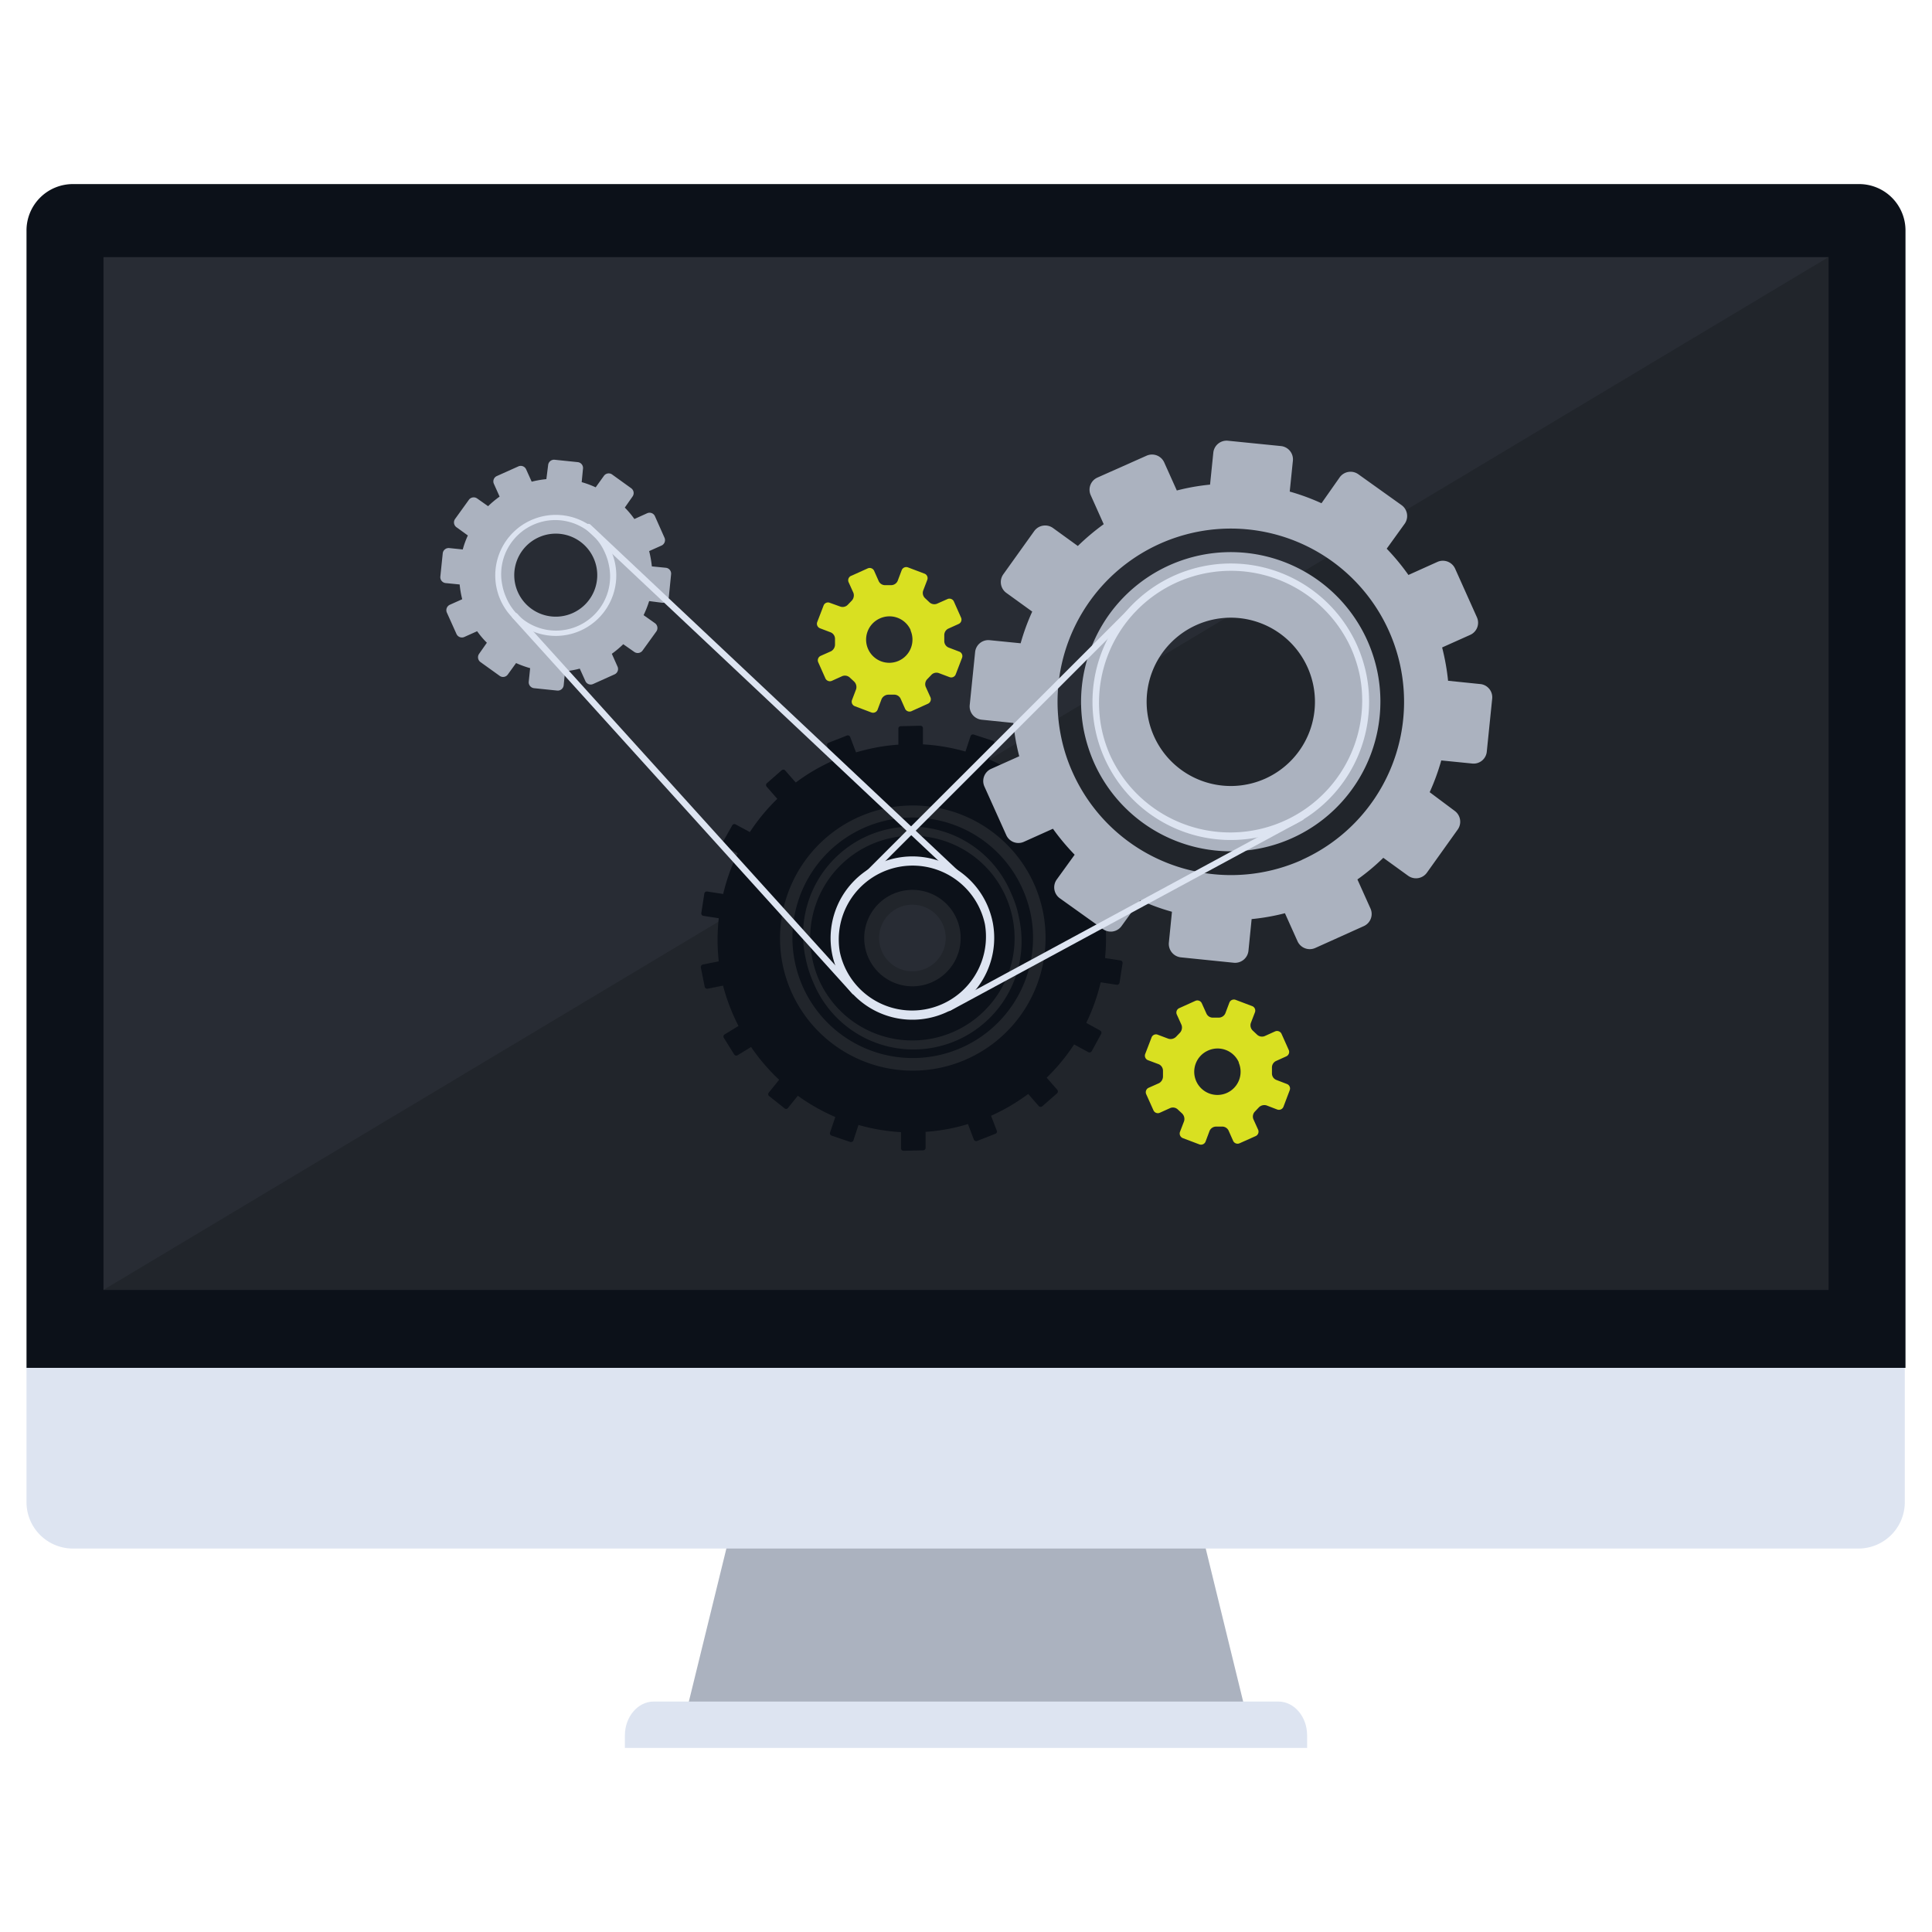 <svg xmlns="http://www.w3.org/2000/svg" viewBox="0 0 250 250" id="el_fGUnIjLTx"><style>@-webkit-keyframes el_IF608uw8ri_Animation{0%{opacity: 1;}50%{opacity: 0;}100%{opacity: 1;}}@keyframes el_IF608uw8ri_Animation{0%{opacity: 1;}50%{opacity: 0;}100%{opacity: 1;}}@-webkit-keyframes el_Q6rm2GCGrE_QtEmqyHKt_Animation{0%{-webkit-transform: translate(71.91px, 74.425px) rotate(0deg) translate(-71.91px, -74.425px);transform: translate(71.91px, 74.425px) rotate(0deg) translate(-71.91px, -74.425px);}100%{-webkit-transform: translate(71.91px, 74.425px) rotate(-360deg) translate(-71.91px, -74.425px);transform: translate(71.91px, 74.425px) rotate(-360deg) translate(-71.91px, -74.425px);}}@keyframes el_Q6rm2GCGrE_QtEmqyHKt_Animation{0%{-webkit-transform: translate(71.91px, 74.425px) rotate(0deg) translate(-71.91px, -74.425px);transform: translate(71.91px, 74.425px) rotate(0deg) translate(-71.91px, -74.425px);}100%{-webkit-transform: translate(71.91px, 74.425px) rotate(-360deg) translate(-71.91px, -74.425px);transform: translate(71.91px, 74.425px) rotate(-360deg) translate(-71.91px, -74.425px);}}@-webkit-keyframes el_KaPZenwSTd_GCn7yN0n7_Animation{0%{-webkit-transform: translate(115.12px, 82.805px) rotate(0deg) translate(-115.12px, -82.805px);transform: translate(115.12px, 82.805px) rotate(0deg) translate(-115.12px, -82.805px);}100%{-webkit-transform: translate(115.12px, 82.805px) rotate(-360deg) translate(-115.12px, -82.805px);transform: translate(115.12px, 82.805px) rotate(-360deg) translate(-115.12px, -82.805px);}}@keyframes el_KaPZenwSTd_GCn7yN0n7_Animation{0%{-webkit-transform: translate(115.12px, 82.805px) rotate(0deg) translate(-115.12px, -82.805px);transform: translate(115.12px, 82.805px) rotate(0deg) translate(-115.12px, -82.805px);}100%{-webkit-transform: translate(115.12px, 82.805px) rotate(-360deg) translate(-115.12px, -82.805px);transform: translate(115.12px, 82.805px) rotate(-360deg) translate(-115.12px, -82.805px);}}@-webkit-keyframes el_2F2fsERZ_H_Rhua8pt8B_Animation{0%{-webkit-transform: translate(157.54px, 138.73px) rotate(0deg) translate(-157.54px, -138.73px);transform: translate(157.54px, 138.73px) rotate(0deg) translate(-157.54px, -138.73px);}100%{-webkit-transform: translate(157.54px, 138.73px) rotate(360deg) translate(-157.54px, -138.73px);transform: translate(157.54px, 138.73px) rotate(360deg) translate(-157.54px, -138.73px);}}@keyframes el_2F2fsERZ_H_Rhua8pt8B_Animation{0%{-webkit-transform: translate(157.54px, 138.73px) rotate(0deg) translate(-157.54px, -138.73px);transform: translate(157.54px, 138.73px) rotate(0deg) translate(-157.54px, -138.73px);}100%{-webkit-transform: translate(157.54px, 138.73px) rotate(360deg) translate(-157.54px, -138.73px);transform: translate(157.54px, 138.73px) rotate(360deg) translate(-157.54px, -138.73px);}}@-webkit-keyframes el_B6irTLeSy-_XGONbXCBJ_Animation{0%{-webkit-transform: translate(117.975px, 121.41px) rotate(0deg) translate(-117.975px, -121.41px);transform: translate(117.975px, 121.41px) rotate(0deg) translate(-117.975px, -121.41px);}100%{-webkit-transform: translate(117.975px, 121.41px) rotate(-360deg) translate(-117.975px, -121.41px);transform: translate(117.975px, 121.41px) rotate(-360deg) translate(-117.975px, -121.41px);}}@keyframes el_B6irTLeSy-_XGONbXCBJ_Animation{0%{-webkit-transform: translate(117.975px, 121.41px) rotate(0deg) translate(-117.975px, -121.41px);transform: translate(117.975px, 121.41px) rotate(0deg) translate(-117.975px, -121.41px);}100%{-webkit-transform: translate(117.975px, 121.41px) rotate(-360deg) translate(-117.975px, -121.41px);transform: translate(117.975px, 121.41px) rotate(-360deg) translate(-117.975px, -121.41px);}}@-webkit-keyframes el_eTciZR6usgL_sDOy6JytX_Animation{0%{-webkit-transform: translate(159.285px, 90.805px) rotate(0deg) translate(-159.285px, -90.805px);transform: translate(159.285px, 90.805px) rotate(0deg) translate(-159.285px, -90.805px);}100%{-webkit-transform: translate(159.285px, 90.805px) rotate(360deg) translate(-159.285px, -90.805px);transform: translate(159.285px, 90.805px) rotate(360deg) translate(-159.285px, -90.805px);}}@keyframes el_eTciZR6usgL_sDOy6JytX_Animation{0%{-webkit-transform: translate(159.285px, 90.805px) rotate(0deg) translate(-159.285px, -90.805px);transform: translate(159.285px, 90.805px) rotate(0deg) translate(-159.285px, -90.805px);}100%{-webkit-transform: translate(159.285px, 90.805px) rotate(360deg) translate(-159.285px, -90.805px);transform: translate(159.285px, 90.805px) rotate(360deg) translate(-159.285px, -90.805px);}}#el_fGUnIjLTx *{-webkit-animation-duration: 3s;animation-duration: 3s;-webkit-animation-iteration-count: infinite;animation-iteration-count: infinite;-webkit-animation-timing-function: cubic-bezier(0, 0, 1, 1);animation-timing-function: cubic-bezier(0, 0, 1, 1);}#el_KzMY-l0L8W{fill: none;}#el_qnv1Oj3AJM{fill: #abb2bf;}#el_A85mVy3eFK{fill: #dde4f1;}#el_gMRyIW6Tx0{fill: #dde4f1;}#el_fqZDZkwD58{fill: #0c1119;}#el_IF608uw8ri{fill: #282c34;-webkit-animation-name: el_IF608uw8ri_Animation;animation-name: el_IF608uw8ri_Animation;}#el_h6liY8y5kd{fill: #21252b;}#el_B6irTLeSy-{fill: #0c1119;}#el_ChxBjEooxZ{fill: #21252b;}#el_Bha-spQGFr{fill: #21252b;}#el_Q6rm2GCGrE{fill: #abb2bf;}#el_KaPZenwSTd{fill: #d9e021;}#el_2F2fsERZ_H{fill: #d9e021;}#el_60jIZX65id9{fill: #abb2bf;}#el_eTciZR6usgL{fill: #abb2bf;}#el_7VFhN74DgCh{fill: #282c34;}#el_P5_Y1zNPgqB{fill: #dde4f1;}#el_ER4rjgzlwO1{fill: #dde4f1;}#el_p47qr6rdCwW{fill: #dde4f1;}#el_tl-5A6Aoz_L{fill: #dde4f1;}#el_83uAdY88aXZ{fill: #dde4f1;}#el_K2N4DDVad68{fill: #dde4f1;}#el_KoLJibuCu8K{fill: #dde4f1;}#el_eTciZR6usgL_sDOy6JytX{-webkit-animation-name: el_eTciZR6usgL_sDOy6JytX_Animation;animation-name: el_eTciZR6usgL_sDOy6JytX_Animation;}#el_B6irTLeSy-_XGONbXCBJ{-webkit-animation-name: el_B6irTLeSy-_XGONbXCBJ_Animation;animation-name: el_B6irTLeSy-_XGONbXCBJ_Animation;}#el_2F2fsERZ_H_Rhua8pt8B{-webkit-animation-name: el_2F2fsERZ_H_Rhua8pt8B_Animation;animation-name: el_2F2fsERZ_H_Rhua8pt8B_Animation;}#el_KaPZenwSTd_GCn7yN0n7{-webkit-animation-name: el_KaPZenwSTd_GCn7yN0n7_Animation;animation-name: el_KaPZenwSTd_GCn7yN0n7_Animation;}#el_Q6rm2GCGrE_QtEmqyHKt{-webkit-animation-name: el_Q6rm2GCGrE_QtEmqyHKt_Animation;animation-name: el_Q6rm2GCGrE_QtEmqyHKt_Animation;}</style><defs/><title>webdev</title><g id="el_f84Hfm1Dwc" data-name="Layer 2"><g id="el_KRnTGrtP6o" data-name="Layer 3"><rect width="250" height="250" id="el_KzMY-l0L8W"/><path d="M96.73,189.22,89,220.74h72q-3.85-15.77-7.71-31.52Z" id="el_qnv1Oj3AJM"/><path d="M165.42,220.18H84.58c-2.06,0-3.72,2-3.72,4.37v1.63h88.28v-1.63C169.14,222.14,167.47,220.18,165.42,220.18Z" id="el_A85mVy3eFK"/><path d="M3.43,177v17.38a6,6,0,0,0,6.05,6h231a6,6,0,0,0,6-6V177Z" id="el_gMRyIW6Tx0"/><path d="M246.57,177V29.87a6,6,0,0,0-6-6.05H9.48a6,6,0,0,0-6.05,6.05V177Z" id="el_fqZDZkwD58"/><rect x="13.39" y="33.27" width="223.22" height="133.64" id="el_IF608uw8ri"/><polygon points="13.39 166.91 236.61 33.27 236.61 166.91 13.39 166.91" id="el_h6liY8y5kd"/><g id="el_B6irTLeSy-_XGONbXCBJ" data-animator-group="true" data-animator-type="1"><path d="M144.85,115.11a.32.32,0,0,0-.37-.25l-2,.4A24.71,24.71,0,0,0,140.5,110l1.8-1.09a.32.32,0,0,0,.11-.44l-1.32-2.18a.32.32,0,0,0-.44-.11l-1.76,1.07a25,25,0,0,0-3.62-4.24l1.32-1.64a.32.32,0,0,0-.05-.45l-2-1.6a.33.33,0,0,0-.45,0L132.81,101A25.47,25.47,0,0,0,128,98.27l.68-2a.33.33,0,0,0-.2-.41L126,95.05a.33.33,0,0,0-.41.2l-.66,2a25.31,25.31,0,0,0-5.5-.93l0-2.1a.32.32,0,0,0-.32-.31l-2.55.06a.3.3,0,0,0-.31.32l0,2.07a23.73,23.73,0,0,0-3.1.41c-.81.16-1.61.36-2.38.59l-.76-2a.33.33,0,0,0-.42-.18l-2.37.93a.3.3,0,0,0-.18.41l.74,1.92a24.77,24.77,0,0,0-4.81,2.82l-1.38-1.58a.33.33,0,0,0-.45,0l-1.92,1.68a.32.32,0,0,0,0,.45l1.36,1.56a25.21,25.21,0,0,0-3.55,4.3l-1.85-1a.32.32,0,0,0-.43.13L93.51,109a.32.32,0,0,0,.13.43l1.81,1a25.23,25.23,0,0,0-1.87,5.25l-2.08-.32a.32.32,0,0,0-.36.27l-.39,2.52a.32.32,0,0,0,.26.36l2,.31a24.82,24.82,0,0,0,0,5.58l-2.07.41a.33.33,0,0,0-.25.38l.5,2.5a.32.32,0,0,0,.37.25l2-.4a25.86,25.86,0,0,0,2,5.22l-1.79,1.09a.32.32,0,0,0-.11.44L95,136.44a.32.32,0,0,0,.44.11l1.75-1.07a25.47,25.47,0,0,0,3.63,4.24l-1.32,1.64a.32.32,0,0,0,0,.45l2,1.59a.31.31,0,0,0,.44,0l1.3-1.61a25.47,25.47,0,0,0,4.85,2.75l-.68,2a.32.32,0,0,0,.2.41l2.41.82a.34.34,0,0,0,.41-.2l.66-2a25.31,25.31,0,0,0,5.5.93l0,2.09a.32.32,0,0,0,.32.32l2.55-.06a.32.32,0,0,0,.31-.32l0-2.07a23.73,23.73,0,0,0,3.1-.41,23,23,0,0,0,2.38-.6l.76,2a.33.33,0,0,0,.42.19l2.37-.93a.3.3,0,0,0,.18-.41l-.74-1.92a25.6,25.6,0,0,0,4.81-2.82l1.38,1.58a.33.33,0,0,0,.45,0l1.92-1.68a.33.33,0,0,0,0-.45l-1.36-1.56a25.21,25.21,0,0,0,3.55-4.3l1.84,1a.33.33,0,0,0,.44-.13l1.22-2.23a.31.31,0,0,0-.12-.43l-1.81-1a25.43,25.43,0,0,0,1.87-5.25l2.08.32a.33.33,0,0,0,.36-.27l.39-2.52a.32.32,0,0,0-.27-.36l-2-.31a25.42,25.42,0,0,0-.05-5.58l2.07-.41a.33.33,0,0,0,.25-.38Zm-25.57,12.4a6.24,6.24,0,1,1,4.91-7.34A6.24,6.24,0,0,1,119.28,127.51Z" id="el_B6irTLeSy-"/></g><path d="M131.86,118.77a14,14,0,0,1-26.61,8.37,14.5,14.5,0,0,1-1-3.14,14,14,0,0,1,26.61-8.37,13.48,13.48,0,0,1,1,3.14Zm-26.79,5.08a13.56,13.56,0,0,0,.93,3,13.23,13.23,0,0,0,25.06-7.89,13.34,13.34,0,0,0-.94-3,13.22,13.22,0,0,0-25.05,7.88Z" id="el_ChxBjEooxZ"/><path d="M135,118.18a17.19,17.19,0,0,1-32.56,10.25,17.31,17.31,0,0,1-1.21-3.84,17.19,17.19,0,0,1,32.56-10.25,17.31,17.31,0,0,1,1.21,3.84Zm-32.18,6.11a15.74,15.74,0,0,0,1.1,3.47,15.57,15.57,0,0,0,29.49-9.28,15.74,15.74,0,0,0-1.1-3.47,15.56,15.56,0,0,0-29.49,9.28Z" id="el_Bha-spQGFr"/><g id="el_Q6rm2GCGrE_QtEmqyHKt" data-animator-group="true" data-animator-type="1"><path d="M63.9,62.59l.75,1.67a12.72,12.72,0,0,0-1.49,1.24l-1.42-1a.77.77,0,0,0-1.07.18l-1.78,2.47a.77.77,0,0,0,.17,1.07l1.48,1.07a11.51,11.51,0,0,0-.66,1.81l-1.75-.18a.77.77,0,0,0-.84.69l-.31,3a.77.77,0,0,0,.68.84l1.82.18a12.51,12.51,0,0,0,.33,1.91l-1.61.72a.77.77,0,0,0-.38,1l1.25,2.78a.77.77,0,0,0,1,.39l1.67-.75A11.71,11.71,0,0,0,63,83.17L62,84.6a.77.77,0,0,0,.17,1.07l2.48,1.78a.75.75,0,0,0,1.06-.17l1.07-1.48a13.19,13.19,0,0,0,1.82.66l-.18,1.75a.77.77,0,0,0,.68.84l3,.31a.77.77,0,0,0,.84-.68l.18-1.82a11.31,11.31,0,0,0,1.9-.34l.73,1.61a.75.75,0,0,0,1,.38l2.78-1.25a.76.76,0,0,0,.38-1l-.74-1.66a12.62,12.62,0,0,0,1.48-1.24l1.43,1a.77.77,0,0,0,1.06-.17l1.79-2.48a.77.77,0,0,0-.18-1.07L83.28,79.6A13.24,13.24,0,0,0,84,77.78L85.7,78a.78.78,0,0,0,.84-.69l.3-3a.76.76,0,0,0-.68-.84l-1.81-.18A13.9,13.9,0,0,0,84,71.31l1.61-.72a.77.77,0,0,0,.38-1L84.75,66.8a.76.76,0,0,0-1-.39l-1.66.75a11.85,11.85,0,0,0-1.24-1.48l1-1.43a.77.77,0,0,0-.17-1.07L79.21,61.4a.76.76,0,0,0-1.06.17l-1.07,1.49a11.94,11.94,0,0,0-1.81-.67l.17-1.75a.76.76,0,0,0-.68-.84l-3-.31a.77.77,0,0,0-.83.68L70.7,62a12.6,12.6,0,0,0-1.9.33l-.72-1.6a.76.76,0,0,0-1-.38l-2.79,1.25A.76.76,0,0,0,63.9,62.59Zm12.91,9.63a5.37,5.37,0,1,1-7.1-2.69A5.36,5.36,0,0,1,76.81,72.22Z" id="el_Q6rm2GCGrE"/></g><g id="el_KaPZenwSTd_GCn7yN0n7" data-animator-group="true" data-animator-type="1"><path d="M109.82,75.36l.61,1.35a1,1,0,0,1-.2,1l-.5.52a.93.93,0,0,1-1,.26L107.37,78a.61.61,0,0,0-.8.36l-.82,2.13a.63.63,0,0,0,.36.81l1.39.53a.91.91,0,0,1,.55.84l0,.72a1,1,0,0,1-.51.88l-1.35.6a.63.63,0,0,0-.31.83l.93,2.09a.64.64,0,0,0,.83.31l1.35-.61a.93.93,0,0,1,1,.21l.53.49a1,1,0,0,1,.26,1l-.53,1.39a.62.62,0,0,0,.36.8l2.14.81a.63.63,0,0,0,.81-.36l.52-1.38a1,1,0,0,1,.85-.56l.72,0a.92.92,0,0,1,.88.5l.6,1.35A.64.64,0,0,0,118,92l2.08-.94a.64.64,0,0,0,.32-.83l-.61-1.35a.93.93,0,0,1,.2-1l.5-.52a.91.91,0,0,1,1-.26l1.38.52a.62.62,0,0,0,.8-.36l.82-2.14a.62.62,0,0,0-.36-.8l-1.39-.53a.91.91,0,0,1-.55-.84l0-.73a.93.93,0,0,1,.51-.87l1.35-.61a.62.62,0,0,0,.31-.82l-.93-2.09a.63.63,0,0,0-.83-.31l-1.35.6a.93.93,0,0,1-1-.2l-.53-.5a.93.93,0,0,1-.26-1l.53-1.39a.62.62,0,0,0-.36-.8l-2.14-.81a.63.63,0,0,0-.81.36l-.52,1.38a.93.93,0,0,1-.85.56l-.72,0a.91.91,0,0,1-.88-.51l-.6-1.35a.63.63,0,0,0-.83-.31l-2.08.94A.62.62,0,0,0,109.82,75.36Zm8,6.2a3,3,0,1,1-4-1.52A3,3,0,0,1,117.85,81.56Z" id="el_KaPZenwSTd"/></g><g id="el_2F2fsERZ_H_Rhua8pt8B" data-animator-group="true" data-animator-type="1"><path d="M152.28,131.28l.61,1.35a1,1,0,0,1-.2,1l-.5.52a1,1,0,0,1-1,.26l-1.38-.52a.61.61,0,0,0-.8.36l-.82,2.13a.63.63,0,0,0,.36.81l1.39.52a.92.92,0,0,1,.55.85l0,.72a1,1,0,0,1-.51.88l-1.35.6a.63.63,0,0,0-.31.83l.94,2.09a.62.62,0,0,0,.82.31l1.35-.61a.91.91,0,0,1,1,.21l.53.49a1,1,0,0,1,.26,1l-.53,1.38a.64.64,0,0,0,.36.81l2.14.81a.63.63,0,0,0,.81-.36l.52-1.39a.93.93,0,0,1,.85-.55l.72,0a.92.92,0,0,1,.88.5l.6,1.35a.63.63,0,0,0,.83.31l2.08-.93a.63.63,0,0,0,.32-.83l-.61-1.35a.93.93,0,0,1,.2-1l.5-.53a1,1,0,0,1,1-.26l1.38.53a.63.63,0,0,0,.81-.36l.81-2.14a.62.62,0,0,0-.36-.8l-1.38-.53a.9.9,0,0,1-.56-.85l0-.72a.93.93,0,0,1,.51-.87l1.35-.61a.63.63,0,0,0,.31-.83l-.93-2.08a.64.64,0,0,0-.83-.32l-1.35.61a.93.93,0,0,1-1-.2l-.53-.5a.94.94,0,0,1-.26-1l.53-1.38a.62.62,0,0,0-.36-.8l-2.14-.81a.63.63,0,0,0-.81.36l-.52,1.38a.93.93,0,0,1-.85.56l-.72,0a.9.9,0,0,1-.87-.51l-.61-1.35a.63.63,0,0,0-.83-.31l-2.08.94A.62.62,0,0,0,152.28,131.28Zm8,6.2a3,3,0,1,1-4-1.52A3,3,0,0,1,160.31,137.48Z" id="el_2F2fsERZ_H"/></g><path d="M176.93,82.88a19.37,19.37,0,0,0-36.7,11.55,20.18,20.18,0,0,0,1.37,4.33,19.37,19.37,0,0,0,36.69-11.55A19.61,19.61,0,0,0,176.93,82.88Zm-13.2,17.87a10.89,10.89,0,1,1,5.47-14.39A10.89,10.89,0,0,1,163.73,100.75Z" id="el_60jIZX65id9"/><g id="el_eTciZR6usgL_sDOy6JytX" data-animator-group="true" data-animator-type="1"><path d="M191.48,88.51l-4.1-.42a29.31,29.31,0,0,0-.77-4.31l3.64-1.63a1.72,1.72,0,0,0,.86-2.28l-2.82-6.29a1.74,1.74,0,0,0-2.29-.87l-3.75,1.69A29.42,29.42,0,0,0,179.44,71l2.32-3.22a1.73,1.73,0,0,0-.39-2.41l-5.6-4a1.73,1.73,0,0,0-2.41.39L171,65.12a28.48,28.48,0,0,0-4.11-1.51l.41-4a1.73,1.73,0,0,0-1.55-1.89l-6.86-.69A1.73,1.73,0,0,0,157,58.6l-.42,4.11a27.89,27.89,0,0,0-4.3.76l-1.63-3.63a1.73,1.73,0,0,0-2.29-.87L142,61.8a1.72,1.72,0,0,0-.86,2.28l1.68,3.75a30.45,30.45,0,0,0-3.35,2.82l-3.22-2.33a1.74,1.74,0,0,0-2.42.4l-4,5.59a1.73,1.73,0,0,0,.39,2.41l3.35,2.42a28.32,28.32,0,0,0-1.5,4.1l-4-.4a1.72,1.72,0,0,0-1.89,1.54l-.7,6.86a1.73,1.73,0,0,0,1.54,1.89l4.11.42a26.86,26.86,0,0,0,.76,4.31l-3.64,1.63a1.73,1.73,0,0,0-.87,2.28l2.83,6.29a1.72,1.72,0,0,0,2.28.87l3.76-1.69a29.42,29.42,0,0,0,2.81,3.36l-2.32,3.21a1.74,1.74,0,0,0,.39,2.42l5.6,4a1.72,1.72,0,0,0,2.4-.4l2.42-3.35a26.14,26.14,0,0,0,4.1,1.5l-.4,4a1.75,1.75,0,0,0,1.55,1.9l6.86.7a1.74,1.74,0,0,0,1.89-1.55l.41-4.1a28,28,0,0,0,4.31-.76l1.63,3.63a1.74,1.74,0,0,0,2.29.87l6.28-2.83a1.72,1.72,0,0,0,.87-2.28l-1.69-3.76A27.63,27.63,0,0,0,179,111l3.22,2.33a1.74,1.74,0,0,0,2.41-.39l4-5.6a1.74,1.74,0,0,0-.39-2.41L185,102.51a28.88,28.88,0,0,0,1.5-4.11l4,.4a1.71,1.71,0,0,0,1.89-1.54l.7-6.87A1.72,1.72,0,0,0,191.48,88.51Zm-23,22.76A22.45,22.45,0,0,1,138.82,100a21.77,21.77,0,0,1-1.58-5,22.42,22.42,0,1,1,31.21,16.27Z" id="el_eTciZR6usgL"/></g><path d="M122,119.62a4.31,4.31,0,1,1-5.71-2.17A4.31,4.31,0,0,1,122,119.62Z" id="el_7VFhN74DgCh"/><path d="M176.85,87.48a17.9,17.9,0,0,1-33.91,10.67,17.63,17.63,0,0,1-1.26-4,17.9,17.9,0,0,1,33.91-10.68,18.4,18.4,0,0,1,1.26,4ZM142.49,94a16.77,16.77,0,0,0,1.2,3.82A17.08,17.08,0,0,0,176,87.63a17.37,17.37,0,0,0-1.2-3.81A17.07,17.07,0,0,0,142.49,94Z" id="el_P5_Y1zNPgqB"/><path d="M79.61,73a7.83,7.83,0,1,1-.55-1.75A7.8,7.8,0,0,1,79.61,73ZM65,75.73a7.15,7.15,0,0,0,.49,1.57,7,7,0,0,0,13.3-4.18,7.18,7.18,0,0,0-.5-1.57A7,7,0,0,0,65,75.73Z" id="el_ER4rjgzlwO1"/><path d="M111,128.2a.44.44,0,0,1-.13.39.41.41,0,0,1-.58,0L66.35,80a.41.41,0,0,1,0-.58.42.42,0,0,1,.59,0L110.88,128a.44.44,0,0,1,.1.19Z" id="el_p47qr6rdCwW"/><path d="M126.13,114.79a.45.45,0,0,1-.11.36.41.41,0,0,1-.58,0L75.85,68.49a.41.41,0,0,1,0-.58.4.4,0,0,1,.58,0L126,114.56a.45.45,0,0,1,.13.23Z" id="el_tl-5A6Aoz_L"/><path d="M128.47,119.41a10.59,10.59,0,0,1-20.06,6.31,10.3,10.3,0,0,1-.75-2.36,10.59,10.59,0,0,1,20.06-6.31,11,11,0,0,1,.75,2.36Zm-19.8,3.76a9.56,9.56,0,0,0,18.78-3.57,9.56,9.56,0,0,0-18.78,3.57Z" id="el_83uAdY88aXZ"/><path d="M168.75,105.69a.4.4,0,0,1-.2.44L123,130.77a.41.41,0,0,1-.56-.16.42.42,0,0,1,.17-.56l45.55-24.64a.41.41,0,0,1,.56.17.21.21,0,0,1,0,.11Z" id="el_K2N4DDVad68"/><path d="M147.7,78.06a.43.43,0,0,1-.12.37l-35.5,35.47a.41.41,0,1,1-.58-.58L147,77.84a.41.41,0,0,1,.58,0,.4.4,0,0,1,.12.22Z" id="el_KoLJibuCu8K"/></g></g></svg>
